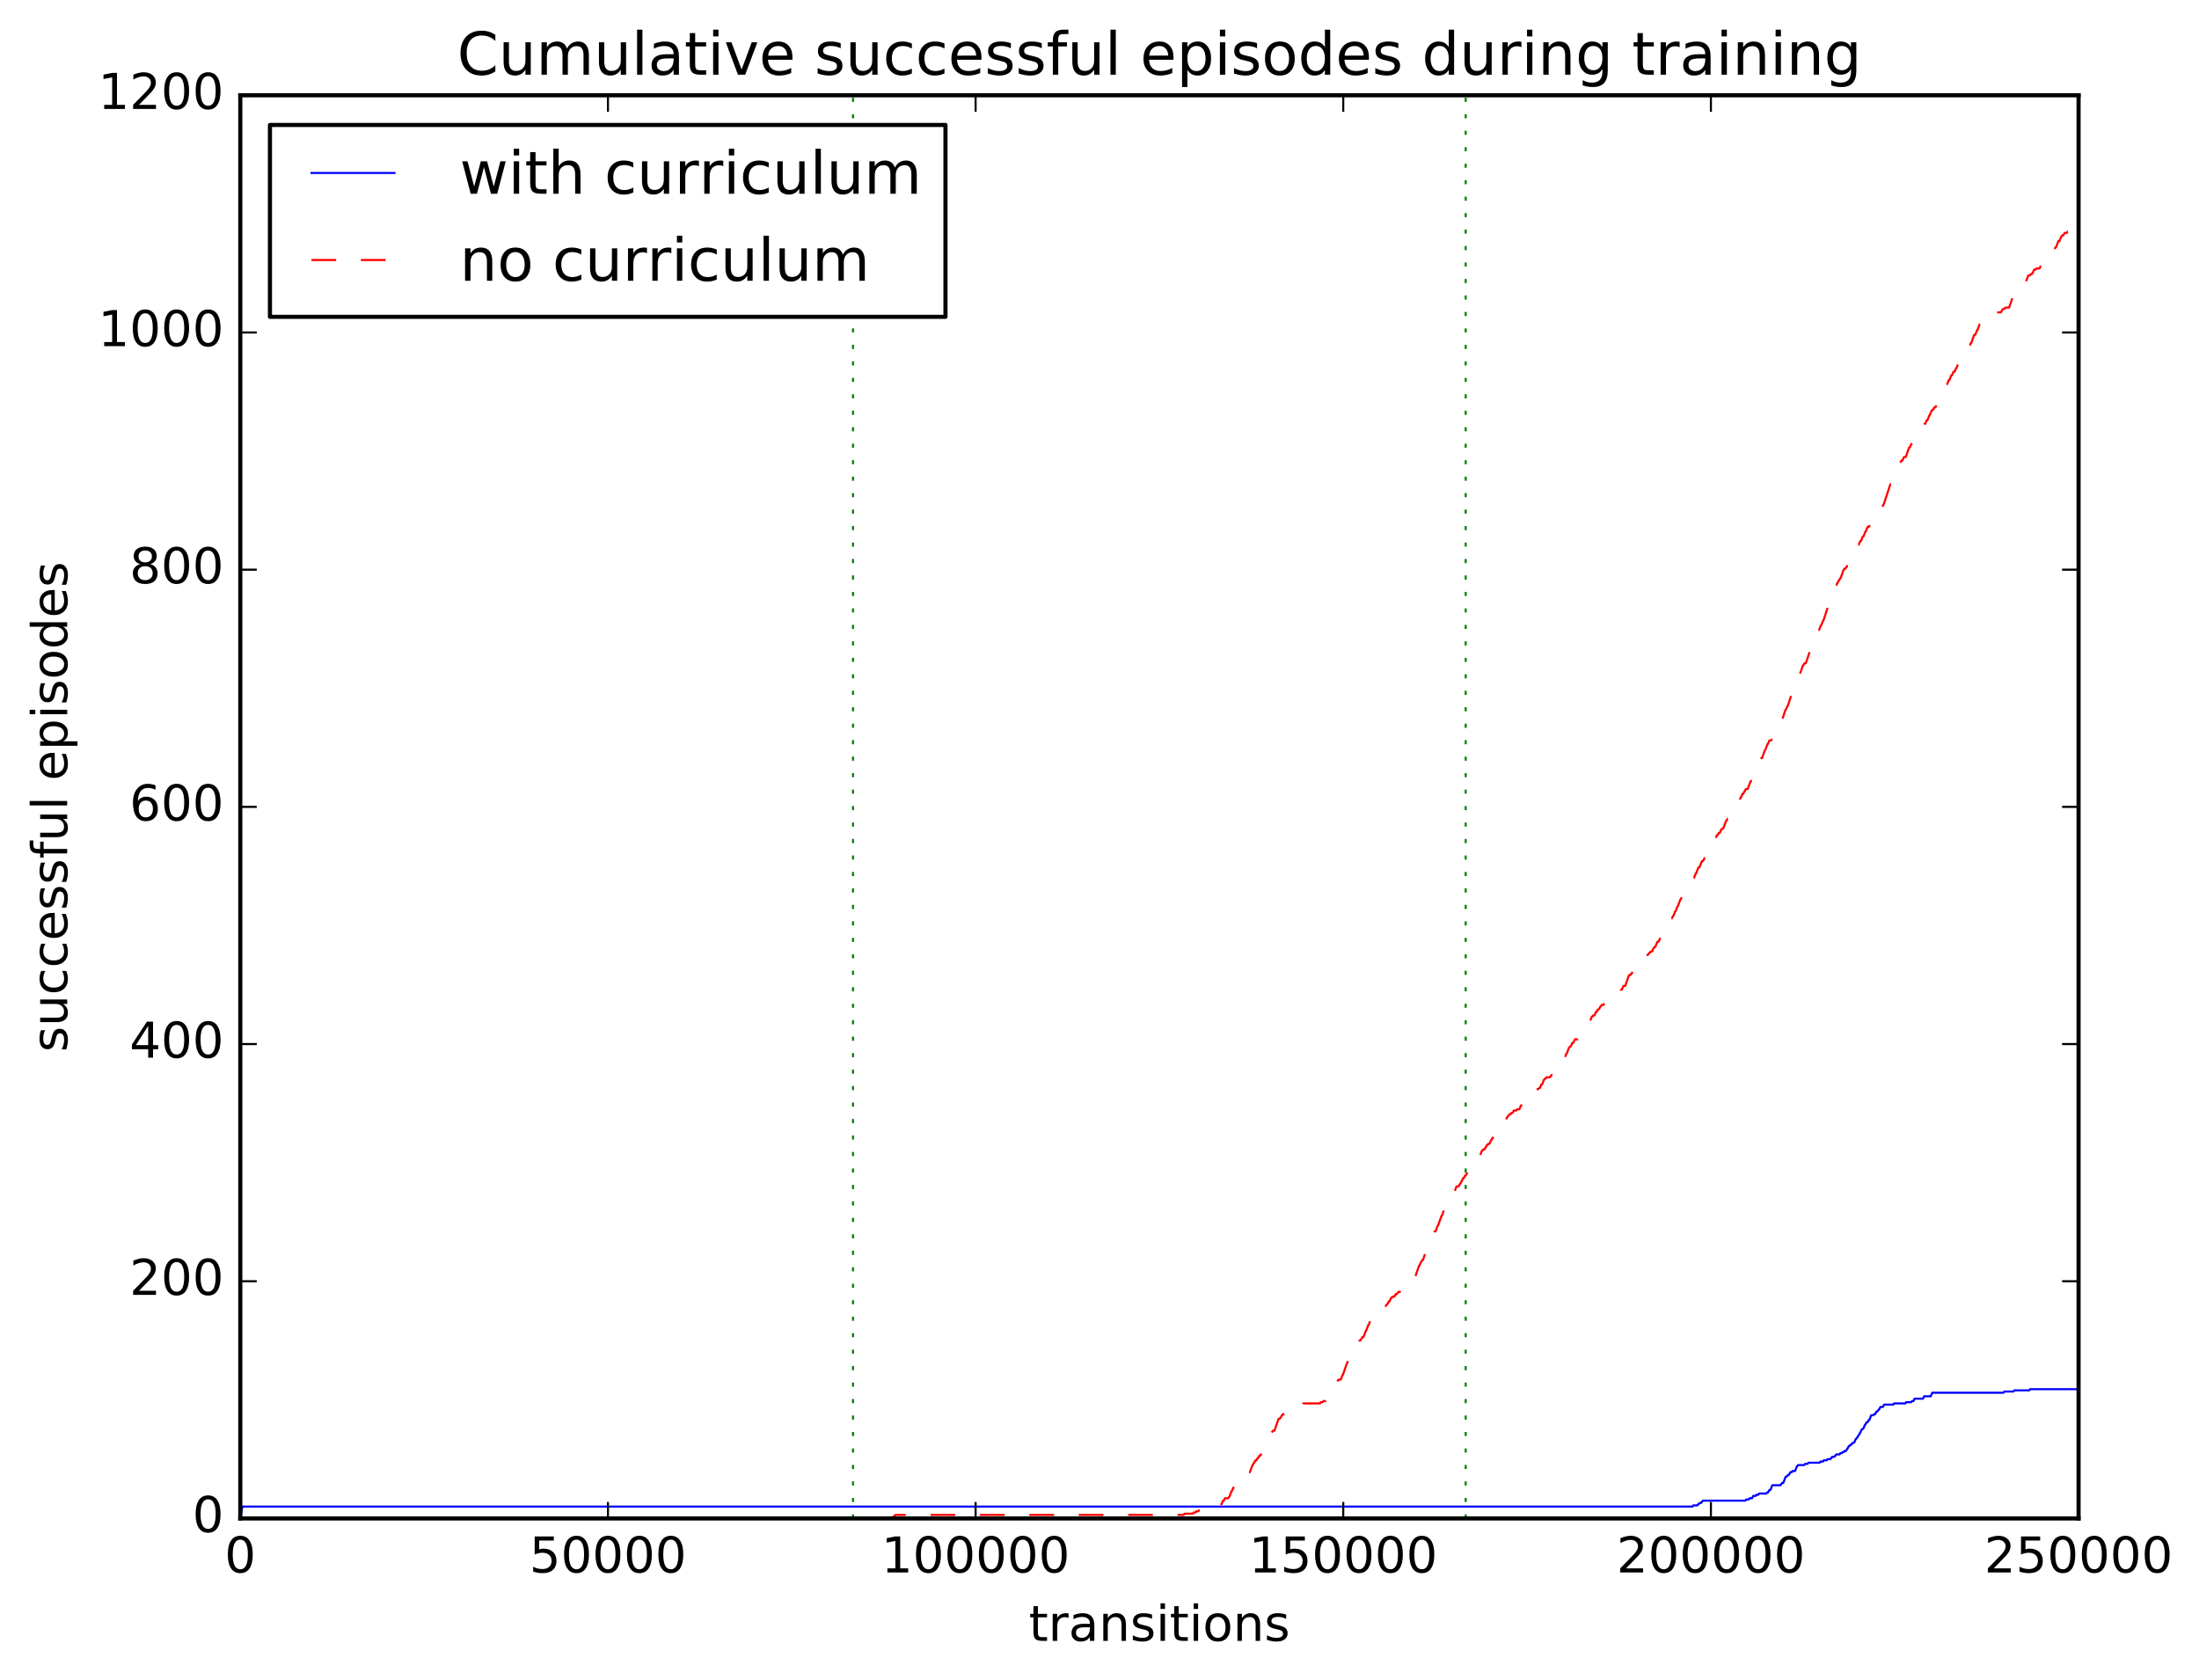 <?xml version="1.0" encoding="utf-8" standalone="no"?>
<!DOCTYPE svg PUBLIC "-//W3C//DTD SVG 1.1//EN"
  "http://www.w3.org/Graphics/SVG/1.1/DTD/svg11.dtd">
<!-- Created with matplotlib (http://matplotlib.org/) -->
<svg height="408pt" version="1.1" viewBox="0 0 534 408" width="534pt" xmlns="http://www.w3.org/2000/svg" xmlns:xlink="http://www.w3.org/1999/xlink">
 <defs>
  <style type="text/css">
*{stroke-linecap:butt;stroke-linejoin:round;stroke-miterlimit:100000;}
  </style>
 </defs>
 <g id="figure_1">
  <g id="patch_1">
   <path d="M 0 408.169 
L 534.859 408.169 
L 534.859 0 
L 0 0 
z
" style="fill:#ffffff;"/>
  </g>
  <g id="axes_1">
   <g id="patch_2">
    <path d="M 58.354 368.742 
L 504.754 368.742 
L 504.754 23.142 
L 58.354 23.142 
z
" style="fill:#ffffff;"/>
   </g>
   <g id="line2d_1">
    <path clip-path="url(#p906ffb1029)" d="M 58.363 368.742 
L 58.398 368.742 
L 58.541 367.59 
L 58.577 367.59 
L 58.72 366.438 
L 58.756 366.438 
L 58.881 365.862 
L 411.01 365.862 
L 411.188 365.574 
L 412.17 365.574 
L 412.349 365.286 
L 412.528 365.286 
L 412.706 364.998 
L 413.063 364.998 
L 413.242 364.71 
L 413.331 364.71 
L 413.51 364.422 
L 423.866 364.422 
L 424.045 364.134 
L 424.67 364.134 
L 424.848 363.846 
L 425.473 363.846 
L 425.741 363.27 
L 426.366 363.27 
L 426.544 362.982 
L 426.991 362.982 
L 427.169 362.694 
L 428.955 362.694 
L 429.134 362.406 
L 429.401 362.406 
L 429.669 361.83 
L 429.937 361.83 
L 430.384 360.678 
L 432.348 360.678 
L 432.526 360.39 
L 432.616 360.39 
L 432.794 360.102 
L 433.062 360.102 
L 433.598 358.662 
L 433.776 358.662 
L 433.955 358.374 
L 434.133 358.374 
L 434.312 358.086 
L 434.49 358.086 
L 434.758 357.51 
L 435.115 357.51 
L 435.294 357.222 
L 435.919 357.222 
L 436.365 356.07 
L 436.455 356.07 
L 436.633 355.782 
L 438.151 355.782 
L 438.329 355.494 
L 438.954 355.494 
L 439.133 355.206 
L 441.901 355.206 
L 442.079 354.918 
L 442.704 354.918 
L 442.883 354.63 
L 443.597 354.63 
L 443.776 354.342 
L 444.49 354.342 
L 444.668 354.054 
L 444.758 354.054 
L 444.936 353.766 
L 445.472 353.766 
L 445.65 353.478 
L 445.74 353.478 
L 445.918 353.19 
L 446.722 353.19 
L 446.9 352.902 
L 447.257 352.902 
L 447.436 352.614 
L 447.793 352.614 
L 447.972 352.326 
L 448.329 352.326 
L 448.597 351.75 
L 448.686 351.75 
L 448.954 351.174 
L 449.132 351.174 
L 449.311 350.886 
L 449.489 350.886 
L 449.668 350.598 
L 449.847 350.598 
L 450.025 350.31 
L 450.293 350.31 
L 450.65 349.446 
L 450.739 349.446 
L 450.918 349.158 
L 451.007 349.158 
L 451.275 348.582 
L 451.364 348.582 
L 451.632 348.006 
L 451.721 348.006 
L 452.079 347.142 
L 452.257 347.142 
L 452.436 346.854 
L 452.525 346.854 
L 452.882 345.99 
L 452.971 345.99 
L 453.239 345.414 
L 453.507 345.414 
L 453.775 344.838 
L 453.953 344.838 
L 454.4 343.686 
L 454.936 343.686 
L 455.114 343.398 
L 455.382 343.398 
L 455.65 342.822 
L 455.828 342.822 
L 456.007 342.534 
L 456.096 342.534 
L 456.275 342.246 
L 456.364 342.246 
L 456.632 341.67 
L 457.257 341.67 
L 457.525 341.094 
L 459.757 341.094 
L 459.935 340.806 
L 462.703 340.806 
L 462.881 340.518 
L 464.131 340.518 
L 464.31 340.23 
L 464.667 340.23 
L 464.935 339.654 
L 466.988 339.654 
L 467.256 339.078 
L 468.863 339.078 
L 469.22 338.214 
L 486.541 338.214 
L 486.719 337.926 
L 488.951 337.926 
L 489.13 337.638 
L 492.79 337.638 
L 492.969 337.35 
L 504.664 337.35 
L 504.664 337.35 
" style="fill:none;stroke:#0000ff;stroke-linecap:square;stroke-width:0.5;"/>
   </g>
   <g id="line2d_2">
    <path clip-path="url(#p906ffb1029)" d="M 58.443 368.742 
L 216.201 368.742 
L 216.379 368.454 
L 216.915 368.454 
L 217.094 368.166 
L 217.272 368.166 
L 217.451 367.878 
L 287.446 367.878 
L 287.625 367.59 
L 289.678 367.59 
L 289.857 367.302 
L 290.303 367.302 
L 290.482 367.014 
L 291.017 367.014 
L 291.196 366.726 
L 294.41 366.726 
L 294.589 366.438 
L 295.124 366.438 
L 295.571 365.286 
L 296.642 365.286 
L 296.999 364.422 
L 297.178 364.422 
L 297.446 363.846 
L 298.249 363.846 
L 298.428 363.558 
L 298.517 363.558 
L 299.053 362.118 
L 299.142 362.118 
L 299.499 361.254 
L 299.678 361.254 
L 300.035 360.39 
L 300.749 360.39 
L 301.106 359.526 
L 301.374 359.526 
L 301.642 358.95 
L 301.731 358.95 
L 301.91 358.662 
L 302.445 358.662 
L 302.624 358.374 
L 302.713 358.374 
L 302.892 358.086 
L 302.981 358.086 
L 303.249 357.51 
L 303.517 357.51 
L 304.142 355.782 
L 304.231 355.782 
L 304.499 355.206 
L 304.588 355.206 
L 304.856 354.63 
L 305.124 354.63 
L 305.392 354.054 
L 305.57 354.054 
L 305.838 353.478 
L 306.106 353.478 
L 306.552 352.326 
L 306.641 352.326 
L 307.088 351.174 
L 307.177 351.174 
L 307.624 350.022 
L 307.713 350.022 
L 307.891 349.734 
L 307.981 349.734 
L 308.338 348.87 
L 308.427 348.87 
L 308.873 347.718 
L 308.963 347.718 
L 309.141 347.43 
L 309.498 347.43 
L 310.48 344.55 
L 310.748 344.55 
L 310.927 344.262 
L 311.016 344.262 
L 311.284 343.686 
L 311.373 343.686 
L 311.552 343.398 
L 311.82 343.398 
L 312.088 342.822 
L 312.355 342.822 
L 312.534 342.534 
L 313.516 342.534 
L 313.695 342.246 
L 314.587 342.246 
L 314.766 341.958 
L 315.212 341.958 
L 315.391 341.67 
L 315.659 341.67 
L 315.837 341.382 
L 316.194 341.382 
L 316.462 340.806 
L 320.569 340.806 
L 320.748 340.518 
L 321.194 340.518 
L 321.373 340.23 
L 321.908 340.23 
L 322.444 338.79 
L 322.623 338.79 
L 322.801 338.502 
L 322.89 338.502 
L 323.426 337.062 
L 323.694 337.062 
L 323.872 336.774 
L 324.051 336.774 
L 324.497 335.622 
L 324.587 335.622 
L 324.765 335.334 
L 324.855 335.334 
L 325.033 335.046 
L 325.569 335.046 
L 326.015 333.894 
L 326.104 333.894 
L 327.087 331.014 
L 327.176 331.014 
L 328.247 327.846 
L 328.515 327.846 
L 328.783 327.27 
L 328.961 327.27 
L 329.497 325.83 
L 329.586 325.83 
L 329.765 325.542 
L 330.301 325.542 
L 330.479 325.254 
L 330.568 325.254 
L 330.836 324.678 
L 331.104 324.678 
L 331.64 323.238 
L 331.729 323.238 
L 332.265 321.798 
L 332.354 321.798 
L 332.89 320.358 
L 332.979 320.358 
L 333.336 319.494 
L 333.425 319.494 
L 333.604 319.206 
L 333.693 319.206 
L 334.05 318.342 
L 334.586 318.342 
L 334.943 317.478 
L 335.836 317.478 
L 336.015 317.19 
L 336.461 317.19 
L 336.64 316.902 
L 336.729 316.902 
L 336.907 316.614 
L 336.997 316.614 
L 337.264 316.038 
L 337.443 316.038 
L 337.8 315.174 
L 337.979 315.174 
L 338.157 314.886 
L 338.604 314.886 
L 338.872 314.31 
L 339.139 314.31 
L 339.318 314.022 
L 339.407 314.022 
L 339.586 313.734 
L 339.943 313.734 
L 340.121 313.446 
L 340.211 313.446 
L 340.568 312.582 
L 340.746 312.582 
L 340.925 312.294 
L 341.193 312.294 
L 341.371 312.006 
L 342.086 312.006 
L 342.443 311.142 
L 342.532 311.142 
L 342.8 310.566 
L 342.889 310.566 
L 343.157 309.99 
L 343.693 309.99 
L 344.585 307.398 
L 344.675 307.398 
L 345.032 306.534 
L 345.121 306.534 
L 345.389 305.958 
L 345.568 305.958 
L 346.907 301.926 
L 346.996 301.926 
L 347.442 300.774 
L 347.532 300.774 
L 347.8 300.198 
L 347.889 300.198 
L 348.335 299.046 
L 348.603 299.046 
L 349.139 297.606 
L 349.228 297.606 
L 350.032 295.302 
L 350.121 295.302 
L 350.656 293.862 
L 350.835 293.862 
L 351.728 291.27 
L 351.817 291.27 
L 352.085 290.694 
L 352.264 290.694 
L 352.71 289.542 
L 353.156 289.542 
L 353.692 288.102 
L 354.228 288.102 
L 354.496 287.526 
L 354.585 287.526 
L 354.853 286.95 
L 354.942 286.95 
L 355.299 286.086 
L 355.478 286.086 
L 355.745 285.51 
L 355.924 285.51 
L 356.192 284.934 
L 356.281 284.934 
L 356.728 283.782 
L 357.174 283.782 
L 357.352 283.494 
L 357.531 283.494 
L 357.888 282.63 
L 358.156 282.63 
L 358.781 280.902 
L 359.138 280.902 
L 359.317 280.614 
L 359.406 280.614 
L 359.852 279.462 
L 359.942 279.462 
L 360.12 279.174 
L 360.477 279.174 
L 360.745 278.598 
L 360.834 278.598 
L 361.102 278.022 
L 361.281 278.022 
L 361.459 277.734 
L 361.727 277.734 
L 362.084 276.87 
L 362.174 276.87 
L 362.441 276.294 
L 362.799 276.294 
L 362.977 276.006 
L 363.156 276.006 
L 363.513 275.142 
L 363.781 275.142 
L 364.048 274.566 
L 364.584 274.566 
L 365.031 273.414 
L 365.12 273.414 
L 365.745 271.686 
L 365.834 271.686 
L 366.102 271.11 
L 366.191 271.11 
L 366.37 270.822 
L 366.459 270.822 
L 366.638 270.534 
L 366.905 270.534 
L 367.084 270.246 
L 367.352 270.246 
L 367.62 269.67 
L 368.245 269.67 
L 368.423 269.382 
L 368.959 269.382 
L 369.316 268.518 
L 369.405 268.518 
L 369.762 267.654 
L 369.852 267.654 
L 370.03 267.366 
L 370.387 267.366 
L 370.566 267.078 
L 370.744 267.078 
L 370.923 266.79 
L 371.548 266.79 
L 371.994 265.638 
L 372.173 265.638 
L 372.441 265.062 
L 372.798 265.062 
L 373.066 264.486 
L 373.601 264.486 
L 373.78 264.198 
L 373.959 264.198 
L 374.316 263.334 
L 374.494 263.334 
L 374.941 262.182 
L 375.03 262.182 
L 375.208 261.894 
L 375.387 261.894 
L 375.566 261.606 
L 376.369 261.606 
L 376.548 261.318 
L 376.637 261.318 
L 376.816 261.03 
L 377.083 261.03 
L 377.351 260.454 
L 377.53 260.454 
L 377.708 260.166 
L 378.333 260.166 
L 378.601 259.59 
L 378.69 259.59 
L 378.869 259.302 
L 378.958 259.302 
L 379.762 256.998 
L 379.94 256.998 
L 380.387 255.846 
L 380.476 255.846 
L 381.012 254.406 
L 381.101 254.406 
L 381.28 254.118 
L 381.458 254.118 
L 381.815 253.254 
L 382.083 253.254 
L 382.44 252.39 
L 383.154 252.39 
L 383.333 252.102 
L 383.422 252.102 
L 383.869 250.95 
L 384.047 250.95 
L 384.315 250.374 
L 384.761 250.374 
L 385.029 249.798 
L 385.208 249.798 
L 385.744 248.358 
L 385.833 248.358 
L 386.011 248.07 
L 386.101 248.07 
L 386.547 246.918 
L 386.636 246.918 
L 386.815 246.63 
L 387.172 246.63 
L 387.529 245.766 
L 387.708 245.766 
L 387.976 245.19 
L 388.154 245.19 
L 388.333 244.902 
L 388.422 244.902 
L 388.69 244.326 
L 388.779 244.326 
L 388.958 244.038 
L 389.404 244.038 
L 389.583 243.75 
L 389.94 243.75 
L 390.208 243.174 
L 390.654 243.174 
L 390.832 242.886 
L 391.904 242.886 
L 392.082 242.598 
L 392.172 242.598 
L 392.618 241.446 
L 393.064 241.446 
L 393.422 240.582 
L 393.511 240.582 
L 393.689 240.294 
L 393.868 240.294 
L 394.225 239.43 
L 394.672 239.43 
L 395.564 236.838 
L 395.832 236.838 
L 396.011 236.55 
L 396.189 236.55 
L 396.546 235.686 
L 396.636 235.686 
L 396.904 235.11 
L 397.439 235.11 
L 397.618 234.822 
L 397.707 234.822 
L 398.243 233.382 
L 398.421 233.382 
L 398.6 233.094 
L 398.868 233.094 
L 399.046 232.806 
L 399.493 232.806 
L 399.76 232.23 
L 399.85 232.23 
L 400.028 231.942 
L 400.118 231.942 
L 400.296 231.654 
L 400.385 231.654 
L 400.564 231.366 
L 400.653 231.366 
L 400.832 231.078 
L 401.189 231.078 
L 401.546 230.214 
L 401.635 230.214 
L 401.814 229.926 
L 401.992 229.926 
L 402.439 228.774 
L 402.617 228.774 
L 402.796 228.486 
L 402.885 228.486 
L 403.332 227.334 
L 403.6 227.334 
L 403.867 226.758 
L 403.957 226.758 
L 404.224 226.182 
L 404.314 226.182 
L 405.385 223.014 
L 406.01 223.014 
L 406.278 222.438 
L 406.367 222.438 
L 406.814 221.286 
L 406.903 221.286 
L 407.349 220.134 
L 407.439 220.134 
L 408.064 218.406 
L 408.153 218.406 
L 408.421 217.83 
L 408.51 217.83 
L 408.688 217.542 
L 408.778 217.542 
L 409.224 216.39 
L 409.313 216.39 
L 409.76 215.238 
L 409.938 215.238 
L 410.117 214.95 
L 410.385 214.95 
L 410.653 214.374 
L 410.742 214.374 
L 411.188 213.222 
L 411.367 213.222 
L 411.813 212.07 
L 411.903 212.07 
L 412.438 210.63 
L 412.706 210.63 
L 413.242 209.19 
L 413.42 209.19 
L 413.599 208.902 
L 413.688 208.902 
L 413.956 208.326 
L 414.135 208.326 
L 414.313 208.038 
L 414.402 208.038 
L 414.849 206.886 
L 415.027 206.886 
L 415.384 206.022 
L 415.474 206.022 
L 416.188 204.006 
L 416.456 204.006 
L 416.902 202.854 
L 417.081 202.854 
L 417.349 202.278 
L 417.616 202.278 
L 417.974 201.414 
L 418.152 201.414 
L 418.331 201.126 
L 418.509 201.126 
L 419.134 199.398 
L 419.224 199.398 
L 419.491 198.822 
L 419.67 198.822 
L 419.938 198.246 
L 420.206 198.246 
L 420.652 197.094 
L 420.741 197.094 
L 421.188 195.942 
L 421.277 195.942 
L 421.456 195.654 
L 421.545 195.654 
L 421.723 195.366 
L 421.813 195.366 
L 422.08 194.79 
L 422.259 194.79 
L 422.705 193.638 
L 422.795 193.638 
L 423.152 192.774 
L 423.33 192.774 
L 423.598 192.198 
L 423.688 192.198 
L 423.955 191.622 
L 424.402 191.622 
L 425.027 189.894 
L 425.116 189.894 
L 425.741 188.166 
L 425.92 188.166 
L 426.634 186.15 
L 426.902 186.15 
L 427.616 184.134 
L 427.884 184.134 
L 428.598 182.118 
L 428.687 182.118 
L 429.223 180.678 
L 429.312 180.678 
L 429.669 179.814 
L 430.116 179.814 
L 430.384 179.238 
L 430.473 179.238 
L 431.366 176.646 
L 431.544 176.646 
L 431.723 176.358 
L 432.08 176.358 
L 432.258 176.07 
L 432.348 176.07 
L 433.598 172.326 
L 433.687 172.326 
L 434.044 171.462 
L 434.133 171.462 
L 436.008 165.702 
L 436.097 165.702 
L 436.544 164.55 
L 436.633 164.55 
L 436.99 163.686 
L 437.08 163.686 
L 437.794 161.67 
L 437.883 161.67 
L 438.151 161.094 
L 438.508 161.094 
L 439.49 158.214 
L 439.669 158.214 
L 440.829 154.758 
L 441.008 154.758 
L 441.633 153.03 
L 441.722 153.03 
L 442.168 151.878 
L 442.258 151.878 
L 442.704 150.726 
L 442.793 150.726 
L 444.579 145.254 
L 444.758 145.254 
L 445.293 143.814 
L 445.383 143.814 
L 446.186 141.51 
L 446.275 141.51 
L 446.543 140.934 
L 446.632 140.934 
L 446.9 140.358 
L 446.99 140.358 
L 447.704 138.342 
L 447.793 138.342 
L 447.972 138.054 
L 448.15 138.054 
L 448.329 137.766 
L 448.418 137.766 
L 448.954 136.326 
L 449.043 136.326 
L 449.4 135.462 
L 449.579 135.462 
L 449.757 135.174 
L 449.847 135.174 
L 450.204 134.31 
L 450.382 134.31 
L 450.65 133.734 
L 450.739 133.734 
L 451.275 132.294 
L 451.364 132.294 
L 451.721 131.43 
L 451.9 131.43 
L 452.346 130.278 
L 452.525 130.278 
L 452.971 129.126 
L 453.061 129.126 
L 453.507 127.974 
L 453.775 127.974 
L 453.953 127.686 
L 454.043 127.686 
L 454.221 127.398 
L 454.4 127.398 
L 454.578 127.11 
L 454.846 127.11 
L 455.025 126.822 
L 455.114 126.822 
L 455.382 126.246 
L 455.739 126.246 
L 456.007 125.67 
L 456.096 125.67 
L 456.453 124.806 
L 456.543 124.806 
L 457.346 122.502 
L 457.435 122.502 
L 459.042 117.606 
L 459.31 117.606 
L 459.578 117.03 
L 459.667 117.03 
L 461.185 112.422 
L 461.453 112.422 
L 461.721 111.846 
L 461.989 111.846 
L 462.346 110.982 
L 462.792 110.982 
L 463.596 108.678 
L 463.774 108.678 
L 464.131 107.814 
L 464.31 107.814 
L 464.578 107.238 
L 464.667 107.238 
L 464.935 106.662 
L 465.024 106.662 
L 465.292 106.086 
L 465.381 106.086 
L 465.828 104.934 
L 466.096 104.934 
L 466.274 104.646 
L 466.363 104.646 
L 466.542 104.358 
L 466.631 104.358 
L 466.988 103.494 
L 467.078 103.494 
L 467.345 102.918 
L 467.524 102.918 
L 467.881 102.054 
L 468.06 102.054 
L 468.506 100.902 
L 468.595 100.902 
L 469.042 99.75 
L 469.131 99.75 
L 469.31 99.462 
L 469.488 99.462 
L 469.756 98.886 
L 470.024 98.886 
L 470.292 98.31 
L 470.56 98.31 
L 470.827 97.734 
L 470.917 97.734 
L 471.542 96.006 
L 471.631 96.006 
L 471.899 95.43 
L 471.988 95.43 
L 472.613 93.702 
L 472.702 93.702 
L 473.238 92.262 
L 473.416 92.262 
L 473.863 91.11 
L 474.041 91.11 
L 474.399 90.246 
L 474.666 90.246 
L 475.024 89.382 
L 475.113 89.382 
L 475.559 88.23 
L 475.648 88.23 
L 475.827 87.942 
L 475.916 87.942 
L 476.273 87.078 
L 476.631 87.078 
L 476.898 86.502 
L 477.166 86.502 
L 477.434 85.926 
L 477.523 85.926 
L 477.97 84.774 
L 478.059 84.774 
L 478.595 83.334 
L 478.684 83.334 
L 479.398 81.318 
L 479.666 81.318 
L 480.112 80.166 
L 480.202 80.166 
L 480.737 78.726 
L 481.63 78.726 
L 481.809 78.438 
L 481.987 78.438 
L 482.166 78.15 
L 482.255 78.15 
L 482.434 77.862 
L 482.523 77.862 
L 482.88 76.998 
L 483.594 76.998 
L 483.773 76.71 
L 484.398 76.71 
L 484.755 75.846 
L 485.916 75.846 
L 486.184 75.27 
L 486.273 75.27 
L 486.451 74.982 
L 486.808 74.982 
L 486.987 74.694 
L 487.88 74.694 
L 488.683 72.39 
L 488.773 72.39 
L 489.13 71.526 
L 489.398 71.526 
L 489.576 71.238 
L 489.755 71.238 
L 489.933 70.95 
L 490.023 70.95 
L 490.38 70.086 
L 490.915 70.086 
L 491.183 69.51 
L 491.272 69.51 
L 491.451 69.222 
L 491.54 69.222 
L 491.808 68.646 
L 491.897 68.646 
L 492.522 66.918 
L 492.88 66.918 
L 493.058 66.63 
L 493.326 66.63 
L 493.504 66.342 
L 493.594 66.342 
L 493.951 65.478 
L 494.308 65.478 
L 494.487 65.19 
L 495.29 65.19 
L 495.647 64.326 
L 495.915 64.326 
L 496.272 63.462 
L 496.54 63.462 
L 496.719 63.174 
L 496.986 63.174 
L 497.433 62.022 
L 497.522 62.022 
L 497.701 61.734 
L 497.79 61.734 
L 498.058 61.158 
L 498.236 61.158 
L 498.593 60.294 
L 499.04 60.294 
L 499.218 60.006 
L 499.308 60.006 
L 499.843 58.566 
L 500.111 58.566 
L 500.558 57.414 
L 500.647 57.414 
L 500.825 57.126 
L 501.093 57.126 
L 501.361 56.55 
L 501.897 56.55 
L 502.075 56.262 
L 502.165 56.262 
L 502.343 55.974 
L 502.432 55.974 
L 502.611 55.686 
L 502.879 55.686 
L 503.057 55.398 
L 503.236 55.398 
L 503.593 54.534 
L 504.754 54.534 
L 504.754 54.534 
" style="fill:none;stroke:#ff0000;stroke-dasharray:6,6;stroke-dashoffset:0.0;stroke-width:0.5;"/>
   </g>
   <g id="line2d_3">
    <path clip-path="url(#p906ffb1029)" d="M 207.148 368.742 
L 207.148 23.142 
" style="fill:none;stroke:#008000;stroke-dasharray:1,3;stroke-dashoffset:0.0;stroke-width:0.5;"/>
   </g>
   <g id="line2d_4">
    <path clip-path="url(#p906ffb1029)" d="M 355.924 368.742 
L 355.924 23.142 
" style="fill:none;stroke:#008000;stroke-dasharray:1,3;stroke-dashoffset:0.0;stroke-width:0.5;"/>
   </g>
   <g id="line2d_5">
    <path clip-path="url(#p906ffb1029)" d="M 504.664 368.742 
L 504.664 23.142 
" style="fill:none;stroke:#008000;stroke-dasharray:1,3;stroke-dashoffset:0.0;stroke-width:0.5;"/>
   </g>
   <g id="patch_3">
    <path d="M 58.354 368.742 
L 58.354 23.142 
" style="fill:none;stroke:#000000;stroke-linecap:square;stroke-linejoin:miter;"/>
   </g>
   <g id="patch_4">
    <path d="M 504.754 368.742 
L 504.754 23.142 
" style="fill:none;stroke:#000000;stroke-linecap:square;stroke-linejoin:miter;"/>
   </g>
   <g id="patch_5">
    <path d="M 58.354 368.742 
L 504.754 368.742 
" style="fill:none;stroke:#000000;stroke-linecap:square;stroke-linejoin:miter;"/>
   </g>
   <g id="patch_6">
    <path d="M 58.354 23.142 
L 504.754 23.142 
" style="fill:none;stroke:#000000;stroke-linecap:square;stroke-linejoin:miter;"/>
   </g>
   <g id="matplotlib.axis_1">
    <g id="xtick_1">
     <g id="line2d_6">
      <defs>
       <path d="M 0 0 
L 0 -4 
" id="mc168699d52" style="stroke:#000000;stroke-width:0.5;"/>
      </defs>
      <g>
       <use style="stroke:#000000;stroke-width:0.5;" x="58.354" xlink:href="#mc168699d52" y="368.742"/>
      </g>
     </g>
     <g id="line2d_7">
      <defs>
       <path d="M 0 0 
L 0 4 
" id="mdafe9ddbe8" style="stroke:#000000;stroke-width:0.5;"/>
      </defs>
      <g>
       <use style="stroke:#000000;stroke-width:0.5;" x="58.354" xlink:href="#mdafe9ddbe8" y="23.142"/>
      </g>
     </g>
     <g id="text_1">
      <!-- 0 -->
      <defs>
       <path d="M 31.781 66.406 
Q 24.172 66.406 20.328 58.906 
Q 16.5 51.422 16.5 36.375 
Q 16.5 21.391 20.328 13.891 
Q 24.172 6.391 31.781 6.391 
Q 39.453 6.391 43.281 13.891 
Q 47.125 21.391 47.125 36.375 
Q 47.125 51.422 43.281 58.906 
Q 39.453 66.406 31.781 66.406 
M 31.781 74.219 
Q 44.047 74.219 50.516 64.516 
Q 56.984 54.828 56.984 36.375 
Q 56.984 17.969 50.516 8.266 
Q 44.047 -1.422 31.781 -1.422 
Q 19.531 -1.422 13.062 8.266 
Q 6.594 17.969 6.594 36.375 
Q 6.594 54.828 13.062 64.516 
Q 19.531 74.219 31.781 74.219 
" id="BitstreamVeraSans-Roman-30"/>
      </defs>
      <g transform="translate(54.536 381.86)scale(0.12 -0.12)">
       <use xlink:href="#BitstreamVeraSans-Roman-30"/>
      </g>
     </g>
    </g>
    <g id="xtick_2">
     <g id="line2d_8">
      <g>
       <use style="stroke:#000000;stroke-width:0.5;" x="147.634" xlink:href="#mc168699d52" y="368.742"/>
      </g>
     </g>
     <g id="line2d_9">
      <g>
       <use style="stroke:#000000;stroke-width:0.5;" x="147.634" xlink:href="#mdafe9ddbe8" y="23.142"/>
      </g>
     </g>
     <g id="text_2">
      <!-- 50000 -->
      <defs>
       <path d="M 10.797 72.906 
L 49.516 72.906 
L 49.516 64.594 
L 19.828 64.594 
L 19.828 46.734 
Q 21.969 47.469 24.109 47.828 
Q 26.266 48.188 28.422 48.188 
Q 40.625 48.188 47.75 41.5 
Q 54.891 34.812 54.891 23.391 
Q 54.891 11.625 47.562 5.094 
Q 40.234 -1.422 26.906 -1.422 
Q 22.312 -1.422 17.547 -0.641 
Q 12.797 0.141 7.719 1.703 
L 7.719 11.625 
Q 12.109 9.234 16.797 8.062 
Q 21.484 6.891 26.703 6.891 
Q 35.156 6.891 40.078 11.328 
Q 45.016 15.766 45.016 23.391 
Q 45.016 31 40.078 35.438 
Q 35.156 39.891 26.703 39.891 
Q 22.75 39.891 18.812 39.016 
Q 14.891 38.141 10.797 36.281 
z
" id="BitstreamVeraSans-Roman-35"/>
      </defs>
      <g transform="translate(128.546 381.86)scale(0.12 -0.12)">
       <use xlink:href="#BitstreamVeraSans-Roman-35"/>
       <use x="63.623" xlink:href="#BitstreamVeraSans-Roman-30"/>
       <use x="127.246" xlink:href="#BitstreamVeraSans-Roman-30"/>
       <use x="190.869" xlink:href="#BitstreamVeraSans-Roman-30"/>
       <use x="254.492" xlink:href="#BitstreamVeraSans-Roman-30"/>
      </g>
     </g>
    </g>
    <g id="xtick_3">
     <g id="line2d_10">
      <g>
       <use style="stroke:#000000;stroke-width:0.5;" x="236.914" xlink:href="#mc168699d52" y="368.742"/>
      </g>
     </g>
     <g id="line2d_11">
      <g>
       <use style="stroke:#000000;stroke-width:0.5;" x="236.914" xlink:href="#mdafe9ddbe8" y="23.142"/>
      </g>
     </g>
     <g id="text_3">
      <!-- 100000 -->
      <defs>
       <path d="M 12.406 8.297 
L 28.516 8.297 
L 28.516 63.922 
L 10.984 60.406 
L 10.984 69.391 
L 28.422 72.906 
L 38.281 72.906 
L 38.281 8.297 
L 54.391 8.297 
L 54.391 0 
L 12.406 0 
z
" id="BitstreamVeraSans-Roman-31"/>
      </defs>
      <g transform="translate(214.009 381.86)scale(0.12 -0.12)">
       <use xlink:href="#BitstreamVeraSans-Roman-31"/>
       <use x="63.623" xlink:href="#BitstreamVeraSans-Roman-30"/>
       <use x="127.246" xlink:href="#BitstreamVeraSans-Roman-30"/>
       <use x="190.869" xlink:href="#BitstreamVeraSans-Roman-30"/>
       <use x="254.492" xlink:href="#BitstreamVeraSans-Roman-30"/>
       <use x="318.115" xlink:href="#BitstreamVeraSans-Roman-30"/>
      </g>
     </g>
    </g>
    <g id="xtick_4">
     <g id="line2d_12">
      <g>
       <use style="stroke:#000000;stroke-width:0.5;" x="326.194" xlink:href="#mc168699d52" y="368.742"/>
      </g>
     </g>
     <g id="line2d_13">
      <g>
       <use style="stroke:#000000;stroke-width:0.5;" x="326.194" xlink:href="#mdafe9ddbe8" y="23.142"/>
      </g>
     </g>
     <g id="text_4">
      <!-- 150000 -->
      <g transform="translate(303.289 381.86)scale(0.12 -0.12)">
       <use xlink:href="#BitstreamVeraSans-Roman-31"/>
       <use x="63.623" xlink:href="#BitstreamVeraSans-Roman-35"/>
       <use x="127.246" xlink:href="#BitstreamVeraSans-Roman-30"/>
       <use x="190.869" xlink:href="#BitstreamVeraSans-Roman-30"/>
       <use x="254.492" xlink:href="#BitstreamVeraSans-Roman-30"/>
       <use x="318.115" xlink:href="#BitstreamVeraSans-Roman-30"/>
      </g>
     </g>
    </g>
    <g id="xtick_5">
     <g id="line2d_14">
      <g>
       <use style="stroke:#000000;stroke-width:0.5;" x="415.474" xlink:href="#mc168699d52" y="368.742"/>
      </g>
     </g>
     <g id="line2d_15">
      <g>
       <use style="stroke:#000000;stroke-width:0.5;" x="415.474" xlink:href="#mdafe9ddbe8" y="23.142"/>
      </g>
     </g>
     <g id="text_5">
      <!-- 200000 -->
      <defs>
       <path d="M 19.188 8.297 
L 53.609 8.297 
L 53.609 0 
L 7.328 0 
L 7.328 8.297 
Q 12.938 14.109 22.625 23.891 
Q 32.328 33.688 34.812 36.531 
Q 39.547 41.844 41.422 45.531 
Q 43.312 49.219 43.312 52.781 
Q 43.312 58.594 39.234 62.25 
Q 35.156 65.922 28.609 65.922 
Q 23.969 65.922 18.812 64.312 
Q 13.672 62.703 7.812 59.422 
L 7.812 69.391 
Q 13.766 71.781 18.938 73 
Q 24.125 74.219 28.422 74.219 
Q 39.75 74.219 46.484 68.547 
Q 53.219 62.891 53.219 53.422 
Q 53.219 48.922 51.531 44.891 
Q 49.859 40.875 45.406 35.406 
Q 44.188 33.984 37.641 27.219 
Q 31.109 20.453 19.188 8.297 
" id="BitstreamVeraSans-Roman-32"/>
      </defs>
      <g transform="translate(392.569 381.86)scale(0.12 -0.12)">
       <use xlink:href="#BitstreamVeraSans-Roman-32"/>
       <use x="63.623" xlink:href="#BitstreamVeraSans-Roman-30"/>
       <use x="127.246" xlink:href="#BitstreamVeraSans-Roman-30"/>
       <use x="190.869" xlink:href="#BitstreamVeraSans-Roman-30"/>
       <use x="254.492" xlink:href="#BitstreamVeraSans-Roman-30"/>
       <use x="318.115" xlink:href="#BitstreamVeraSans-Roman-30"/>
      </g>
     </g>
    </g>
    <g id="xtick_6">
     <g id="line2d_16">
      <g>
       <use style="stroke:#000000;stroke-width:0.5;" x="504.754" xlink:href="#mc168699d52" y="368.742"/>
      </g>
     </g>
     <g id="line2d_17">
      <g>
       <use style="stroke:#000000;stroke-width:0.5;" x="504.754" xlink:href="#mdafe9ddbe8" y="23.142"/>
      </g>
     </g>
     <g id="text_6">
      <!-- 250000 -->
      <g transform="translate(481.849 381.86)scale(0.12 -0.12)">
       <use xlink:href="#BitstreamVeraSans-Roman-32"/>
       <use x="63.623" xlink:href="#BitstreamVeraSans-Roman-35"/>
       <use x="127.246" xlink:href="#BitstreamVeraSans-Roman-30"/>
       <use x="190.869" xlink:href="#BitstreamVeraSans-Roman-30"/>
       <use x="254.492" xlink:href="#BitstreamVeraSans-Roman-30"/>
       <use x="318.115" xlink:href="#BitstreamVeraSans-Roman-30"/>
      </g>
     </g>
    </g>
    <g id="text_7">
     <!-- transitions -->
     <defs>
      <path d="M 9.422 54.688 
L 18.406 54.688 
L 18.406 0 
L 9.422 0 
z
M 9.422 75.984 
L 18.406 75.984 
L 18.406 64.594 
L 9.422 64.594 
z
" id="BitstreamVeraSans-Roman-69"/>
      <path d="M 44.281 53.078 
L 44.281 44.578 
Q 40.484 46.531 36.375 47.5 
Q 32.281 48.484 27.875 48.484 
Q 21.188 48.484 17.844 46.438 
Q 14.5 44.391 14.5 40.281 
Q 14.5 37.156 16.891 35.375 
Q 19.281 33.594 26.516 31.984 
L 29.594 31.297 
Q 39.156 29.25 43.188 25.516 
Q 47.219 21.781 47.219 15.094 
Q 47.219 7.469 41.188 3.016 
Q 35.156 -1.422 24.609 -1.422 
Q 20.219 -1.422 15.453 -0.562 
Q 10.688 0.297 5.422 2 
L 5.422 11.281 
Q 10.406 8.688 15.234 7.391 
Q 20.062 6.109 24.812 6.109 
Q 31.156 6.109 34.562 8.281 
Q 37.984 10.453 37.984 14.406 
Q 37.984 18.062 35.516 20.016 
Q 33.062 21.969 24.703 23.781 
L 21.578 24.516 
Q 13.234 26.266 9.516 29.906 
Q 5.812 33.547 5.812 39.891 
Q 5.812 47.609 11.281 51.797 
Q 16.75 56 26.812 56 
Q 31.781 56 36.172 55.266 
Q 40.578 54.547 44.281 53.078 
" id="BitstreamVeraSans-Roman-73"/>
      <path d="M 30.609 48.391 
Q 23.391 48.391 19.188 42.75 
Q 14.984 37.109 14.984 27.297 
Q 14.984 17.484 19.156 11.844 
Q 23.344 6.203 30.609 6.203 
Q 37.797 6.203 41.984 11.859 
Q 46.188 17.531 46.188 27.297 
Q 46.188 37.016 41.984 42.703 
Q 37.797 48.391 30.609 48.391 
M 30.609 56 
Q 42.328 56 49.016 48.375 
Q 55.719 40.766 55.719 27.297 
Q 55.719 13.875 49.016 6.219 
Q 42.328 -1.422 30.609 -1.422 
Q 18.844 -1.422 12.172 6.219 
Q 5.516 13.875 5.516 27.297 
Q 5.516 40.766 12.172 48.375 
Q 18.844 56 30.609 56 
" id="BitstreamVeraSans-Roman-6f"/>
      <path d="M 41.109 46.297 
Q 39.594 47.172 37.812 47.578 
Q 36.031 48 33.891 48 
Q 26.266 48 22.188 43.047 
Q 18.109 38.094 18.109 28.812 
L 18.109 0 
L 9.078 0 
L 9.078 54.688 
L 18.109 54.688 
L 18.109 46.188 
Q 20.953 51.172 25.484 53.578 
Q 30.031 56 36.531 56 
Q 37.453 56 38.578 55.875 
Q 39.703 55.766 41.062 55.516 
z
" id="BitstreamVeraSans-Roman-72"/>
      <path d="M 34.281 27.484 
Q 23.391 27.484 19.188 25 
Q 14.984 22.516 14.984 16.5 
Q 14.984 11.719 18.141 8.906 
Q 21.297 6.109 26.703 6.109 
Q 34.188 6.109 38.703 11.406 
Q 43.219 16.703 43.219 25.484 
L 43.219 27.484 
z
M 52.203 31.203 
L 52.203 0 
L 43.219 0 
L 43.219 8.297 
Q 40.141 3.328 35.547 0.953 
Q 30.953 -1.422 24.312 -1.422 
Q 15.922 -1.422 10.953 3.297 
Q 6 8.016 6 15.922 
Q 6 25.141 12.172 29.828 
Q 18.359 34.516 30.609 34.516 
L 43.219 34.516 
L 43.219 35.406 
Q 43.219 41.609 39.141 45 
Q 35.062 48.391 27.688 48.391 
Q 23 48.391 18.547 47.266 
Q 14.109 46.141 10.016 43.891 
L 10.016 52.203 
Q 14.938 54.109 19.578 55.047 
Q 24.219 56 28.609 56 
Q 40.484 56 46.344 49.844 
Q 52.203 43.703 52.203 31.203 
" id="BitstreamVeraSans-Roman-61"/>
      <path d="M 18.312 70.219 
L 18.312 54.688 
L 36.812 54.688 
L 36.812 47.703 
L 18.312 47.703 
L 18.312 18.016 
Q 18.312 11.328 20.141 9.422 
Q 21.969 7.516 27.594 7.516 
L 36.812 7.516 
L 36.812 0 
L 27.594 0 
Q 17.188 0 13.234 3.875 
Q 9.281 7.766 9.281 18.016 
L 9.281 47.703 
L 2.688 47.703 
L 2.688 54.688 
L 9.281 54.688 
L 9.281 70.219 
z
" id="BitstreamVeraSans-Roman-74"/>
      <path d="M 54.891 33.016 
L 54.891 0 
L 45.906 0 
L 45.906 32.719 
Q 45.906 40.484 42.875 44.328 
Q 39.844 48.188 33.797 48.188 
Q 26.516 48.188 22.312 43.547 
Q 18.109 38.922 18.109 30.906 
L 18.109 0 
L 9.078 0 
L 9.078 54.688 
L 18.109 54.688 
L 18.109 46.188 
Q 21.344 51.125 25.703 53.562 
Q 30.078 56 35.797 56 
Q 45.219 56 50.047 50.172 
Q 54.891 44.344 54.891 33.016 
" id="BitstreamVeraSans-Roman-6e"/>
     </defs>
     <g transform="translate(249.845 398.474)scale(0.12 -0.12)">
      <use xlink:href="#BitstreamVeraSans-Roman-74"/>
      <use x="39.209" xlink:href="#BitstreamVeraSans-Roman-72"/>
      <use x="80.322" xlink:href="#BitstreamVeraSans-Roman-61"/>
      <use x="141.602" xlink:href="#BitstreamVeraSans-Roman-6e"/>
      <use x="204.98" xlink:href="#BitstreamVeraSans-Roman-73"/>
      <use x="257.08" xlink:href="#BitstreamVeraSans-Roman-69"/>
      <use x="284.863" xlink:href="#BitstreamVeraSans-Roman-74"/>
      <use x="324.072" xlink:href="#BitstreamVeraSans-Roman-69"/>
      <use x="351.855" xlink:href="#BitstreamVeraSans-Roman-6f"/>
      <use x="413.037" xlink:href="#BitstreamVeraSans-Roman-6e"/>
      <use x="476.416" xlink:href="#BitstreamVeraSans-Roman-73"/>
     </g>
    </g>
   </g>
   <g id="matplotlib.axis_2">
    <g id="ytick_1">
     <g id="line2d_18">
      <defs>
       <path d="M 0 0 
L 4 0 
" id="m1ef1b79934" style="stroke:#000000;stroke-width:0.5;"/>
      </defs>
      <g>
       <use style="stroke:#000000;stroke-width:0.5;" x="58.354" xlink:href="#m1ef1b79934" y="368.742"/>
      </g>
     </g>
     <g id="line2d_19">
      <defs>
       <path d="M 0 0 
L -4 0 
" id="m5da63e5a32" style="stroke:#000000;stroke-width:0.5;"/>
      </defs>
      <g>
       <use style="stroke:#000000;stroke-width:0.5;" x="504.754" xlink:href="#m5da63e5a32" y="368.742"/>
      </g>
     </g>
     <g id="text_8">
      <!-- 0 -->
      <g transform="translate(46.719 372.053)scale(0.12 -0.12)">
       <use xlink:href="#BitstreamVeraSans-Roman-30"/>
      </g>
     </g>
    </g>
    <g id="ytick_2">
     <g id="line2d_20">
      <g>
       <use style="stroke:#000000;stroke-width:0.5;" x="58.354" xlink:href="#m1ef1b79934" y="311.142"/>
      </g>
     </g>
     <g id="line2d_21">
      <g>
       <use style="stroke:#000000;stroke-width:0.5;" x="504.754" xlink:href="#m5da63e5a32" y="311.142"/>
      </g>
     </g>
     <g id="text_9">
      <!-- 200 -->
      <g transform="translate(31.449 314.453)scale(0.12 -0.12)">
       <use xlink:href="#BitstreamVeraSans-Roman-32"/>
       <use x="63.623" xlink:href="#BitstreamVeraSans-Roman-30"/>
       <use x="127.246" xlink:href="#BitstreamVeraSans-Roman-30"/>
      </g>
     </g>
    </g>
    <g id="ytick_3">
     <g id="line2d_22">
      <g>
       <use style="stroke:#000000;stroke-width:0.5;" x="58.354" xlink:href="#m1ef1b79934" y="253.542"/>
      </g>
     </g>
     <g id="line2d_23">
      <g>
       <use style="stroke:#000000;stroke-width:0.5;" x="504.754" xlink:href="#m5da63e5a32" y="253.542"/>
      </g>
     </g>
     <g id="text_10">
      <!-- 400 -->
      <defs>
       <path d="M 37.797 64.312 
L 12.891 25.391 
L 37.797 25.391 
z
M 35.203 72.906 
L 47.609 72.906 
L 47.609 25.391 
L 58.016 25.391 
L 58.016 17.188 
L 47.609 17.188 
L 47.609 0 
L 37.797 0 
L 37.797 17.188 
L 4.891 17.188 
L 4.891 26.703 
z
" id="BitstreamVeraSans-Roman-34"/>
      </defs>
      <g transform="translate(31.449 256.853)scale(0.12 -0.12)">
       <use xlink:href="#BitstreamVeraSans-Roman-34"/>
       <use x="63.623" xlink:href="#BitstreamVeraSans-Roman-30"/>
       <use x="127.246" xlink:href="#BitstreamVeraSans-Roman-30"/>
      </g>
     </g>
    </g>
    <g id="ytick_4">
     <g id="line2d_24">
      <g>
       <use style="stroke:#000000;stroke-width:0.5;" x="58.354" xlink:href="#m1ef1b79934" y="195.942"/>
      </g>
     </g>
     <g id="line2d_25">
      <g>
       <use style="stroke:#000000;stroke-width:0.5;" x="504.754" xlink:href="#m5da63e5a32" y="195.942"/>
      </g>
     </g>
     <g id="text_11">
      <!-- 600 -->
      <defs>
       <path d="M 33.016 40.375 
Q 26.375 40.375 22.484 35.828 
Q 18.609 31.297 18.609 23.391 
Q 18.609 15.531 22.484 10.953 
Q 26.375 6.391 33.016 6.391 
Q 39.656 6.391 43.531 10.953 
Q 47.406 15.531 47.406 23.391 
Q 47.406 31.297 43.531 35.828 
Q 39.656 40.375 33.016 40.375 
M 52.594 71.297 
L 52.594 62.312 
Q 48.875 64.062 45.094 64.984 
Q 41.312 65.922 37.594 65.922 
Q 27.828 65.922 22.672 59.328 
Q 17.531 52.734 16.797 39.406 
Q 19.672 43.656 24.016 45.922 
Q 28.375 48.188 33.594 48.188 
Q 44.578 48.188 50.953 41.516 
Q 57.328 34.859 57.328 23.391 
Q 57.328 12.156 50.688 5.359 
Q 44.047 -1.422 33.016 -1.422 
Q 20.359 -1.422 13.672 8.266 
Q 6.984 17.969 6.984 36.375 
Q 6.984 53.656 15.188 63.938 
Q 23.391 74.219 37.203 74.219 
Q 40.922 74.219 44.703 73.484 
Q 48.484 72.75 52.594 71.297 
" id="BitstreamVeraSans-Roman-36"/>
      </defs>
      <g transform="translate(31.449 199.253)scale(0.12 -0.12)">
       <use xlink:href="#BitstreamVeraSans-Roman-36"/>
       <use x="63.623" xlink:href="#BitstreamVeraSans-Roman-30"/>
       <use x="127.246" xlink:href="#BitstreamVeraSans-Roman-30"/>
      </g>
     </g>
    </g>
    <g id="ytick_5">
     <g id="line2d_26">
      <g>
       <use style="stroke:#000000;stroke-width:0.5;" x="58.354" xlink:href="#m1ef1b79934" y="138.342"/>
      </g>
     </g>
     <g id="line2d_27">
      <g>
       <use style="stroke:#000000;stroke-width:0.5;" x="504.754" xlink:href="#m5da63e5a32" y="138.342"/>
      </g>
     </g>
     <g id="text_12">
      <!-- 800 -->
      <defs>
       <path d="M 31.781 34.625 
Q 24.75 34.625 20.719 30.859 
Q 16.703 27.094 16.703 20.516 
Q 16.703 13.922 20.719 10.156 
Q 24.75 6.391 31.781 6.391 
Q 38.812 6.391 42.859 10.172 
Q 46.922 13.969 46.922 20.516 
Q 46.922 27.094 42.891 30.859 
Q 38.875 34.625 31.781 34.625 
M 21.922 38.812 
Q 15.578 40.375 12.031 44.719 
Q 8.5 49.078 8.5 55.328 
Q 8.5 64.062 14.719 69.141 
Q 20.953 74.219 31.781 74.219 
Q 42.672 74.219 48.875 69.141 
Q 55.078 64.062 55.078 55.328 
Q 55.078 49.078 51.531 44.719 
Q 48 40.375 41.703 38.812 
Q 48.828 37.156 52.797 32.312 
Q 56.781 27.484 56.781 20.516 
Q 56.781 9.906 50.312 4.234 
Q 43.844 -1.422 31.781 -1.422 
Q 19.734 -1.422 13.25 4.234 
Q 6.781 9.906 6.781 20.516 
Q 6.781 27.484 10.781 32.312 
Q 14.797 37.156 21.922 38.812 
M 18.312 54.391 
Q 18.312 48.734 21.844 45.562 
Q 25.391 42.391 31.781 42.391 
Q 38.141 42.391 41.719 45.562 
Q 45.312 48.734 45.312 54.391 
Q 45.312 60.062 41.719 63.234 
Q 38.141 66.406 31.781 66.406 
Q 25.391 66.406 21.844 63.234 
Q 18.312 60.062 18.312 54.391 
" id="BitstreamVeraSans-Roman-38"/>
      </defs>
      <g transform="translate(31.449 141.653)scale(0.12 -0.12)">
       <use xlink:href="#BitstreamVeraSans-Roman-38"/>
       <use x="63.623" xlink:href="#BitstreamVeraSans-Roman-30"/>
       <use x="127.246" xlink:href="#BitstreamVeraSans-Roman-30"/>
      </g>
     </g>
    </g>
    <g id="ytick_6">
     <g id="line2d_28">
      <g>
       <use style="stroke:#000000;stroke-width:0.5;" x="58.354" xlink:href="#m1ef1b79934" y="80.742"/>
      </g>
     </g>
     <g id="line2d_29">
      <g>
       <use style="stroke:#000000;stroke-width:0.5;" x="504.754" xlink:href="#m5da63e5a32" y="80.742"/>
      </g>
     </g>
     <g id="text_13">
      <!-- 1000 -->
      <g transform="translate(23.814 84.053)scale(0.12 -0.12)">
       <use xlink:href="#BitstreamVeraSans-Roman-31"/>
       <use x="63.623" xlink:href="#BitstreamVeraSans-Roman-30"/>
       <use x="127.246" xlink:href="#BitstreamVeraSans-Roman-30"/>
       <use x="190.869" xlink:href="#BitstreamVeraSans-Roman-30"/>
      </g>
     </g>
    </g>
    <g id="ytick_7">
     <g id="line2d_30">
      <g>
       <use style="stroke:#000000;stroke-width:0.5;" x="58.354" xlink:href="#m1ef1b79934" y="23.142"/>
      </g>
     </g>
     <g id="line2d_31">
      <g>
       <use style="stroke:#000000;stroke-width:0.5;" x="504.754" xlink:href="#m5da63e5a32" y="23.142"/>
      </g>
     </g>
     <g id="text_14">
      <!-- 1200 -->
      <g transform="translate(23.814 26.453)scale(0.12 -0.12)">
       <use xlink:href="#BitstreamVeraSans-Roman-31"/>
       <use x="63.623" xlink:href="#BitstreamVeraSans-Roman-32"/>
       <use x="127.246" xlink:href="#BitstreamVeraSans-Roman-30"/>
       <use x="190.869" xlink:href="#BitstreamVeraSans-Roman-30"/>
      </g>
     </g>
    </g>
    <g id="text_15">
     <!-- successful episodes -->
     <defs>
      <path d="M 37.109 75.984 
L 37.109 68.5 
L 28.516 68.5 
Q 23.688 68.5 21.797 66.547 
Q 19.922 64.594 19.922 59.516 
L 19.922 54.688 
L 34.719 54.688 
L 34.719 47.703 
L 19.922 47.703 
L 19.922 0 
L 10.891 0 
L 10.891 47.703 
L 2.297 47.703 
L 2.297 54.688 
L 10.891 54.688 
L 10.891 58.5 
Q 10.891 67.625 15.141 71.797 
Q 19.391 75.984 28.609 75.984 
z
" id="BitstreamVeraSans-Roman-66"/>
      <path d="M 8.5 21.578 
L 8.5 54.688 
L 17.484 54.688 
L 17.484 21.922 
Q 17.484 14.156 20.5 10.266 
Q 23.531 6.391 29.594 6.391 
Q 36.859 6.391 41.078 11.031 
Q 45.312 15.672 45.312 23.688 
L 45.312 54.688 
L 54.297 54.688 
L 54.297 0 
L 45.312 0 
L 45.312 8.406 
Q 42.047 3.422 37.719 1 
Q 33.406 -1.422 27.688 -1.422 
Q 18.266 -1.422 13.375 4.438 
Q 8.5 10.297 8.5 21.578 
" id="BitstreamVeraSans-Roman-75"/>
      <path d="M 18.109 8.203 
L 18.109 -20.797 
L 9.078 -20.797 
L 9.078 54.688 
L 18.109 54.688 
L 18.109 46.391 
Q 20.953 51.266 25.266 53.625 
Q 29.594 56 35.594 56 
Q 45.562 56 51.781 48.094 
Q 58.016 40.188 58.016 27.297 
Q 58.016 14.406 51.781 6.484 
Q 45.562 -1.422 35.594 -1.422 
Q 29.594 -1.422 25.266 0.953 
Q 20.953 3.328 18.109 8.203 
M 48.688 27.297 
Q 48.688 37.203 44.609 42.844 
Q 40.531 48.484 33.406 48.484 
Q 26.266 48.484 22.188 42.844 
Q 18.109 37.203 18.109 27.297 
Q 18.109 17.391 22.188 11.75 
Q 26.266 6.109 33.406 6.109 
Q 40.531 6.109 44.609 11.75 
Q 48.688 17.391 48.688 27.297 
" id="BitstreamVeraSans-Roman-70"/>
      <path d="M 9.422 75.984 
L 18.406 75.984 
L 18.406 0 
L 9.422 0 
z
" id="BitstreamVeraSans-Roman-6c"/>
      <path d="M 56.203 29.594 
L 56.203 25.203 
L 14.891 25.203 
Q 15.484 15.922 20.484 11.062 
Q 25.484 6.203 34.422 6.203 
Q 39.594 6.203 44.453 7.469 
Q 49.312 8.734 54.109 11.281 
L 54.109 2.781 
Q 49.266 0.734 44.188 -0.344 
Q 39.109 -1.422 33.891 -1.422 
Q 20.797 -1.422 13.156 6.188 
Q 5.516 13.812 5.516 26.812 
Q 5.516 40.234 12.766 48.109 
Q 20.016 56 32.328 56 
Q 43.359 56 49.781 48.891 
Q 56.203 41.797 56.203 29.594 
M 47.219 32.234 
Q 47.125 39.594 43.094 43.984 
Q 39.062 48.391 32.422 48.391 
Q 24.906 48.391 20.391 44.141 
Q 15.875 39.891 15.188 32.172 
z
" id="BitstreamVeraSans-Roman-65"/>
      <path id="BitstreamVeraSans-Roman-20"/>
      <path d="M 45.406 46.391 
L 45.406 75.984 
L 54.391 75.984 
L 54.391 0 
L 45.406 0 
L 45.406 8.203 
Q 42.578 3.328 38.25 0.953 
Q 33.938 -1.422 27.875 -1.422 
Q 17.969 -1.422 11.734 6.484 
Q 5.516 14.406 5.516 27.297 
Q 5.516 40.188 11.734 48.094 
Q 17.969 56 27.875 56 
Q 33.938 56 38.25 53.625 
Q 42.578 51.266 45.406 46.391 
M 14.797 27.297 
Q 14.797 17.391 18.875 11.75 
Q 22.953 6.109 30.078 6.109 
Q 37.203 6.109 41.297 11.75 
Q 45.406 17.391 45.406 27.297 
Q 45.406 37.203 41.297 42.844 
Q 37.203 48.484 30.078 48.484 
Q 22.953 48.484 18.875 42.844 
Q 14.797 37.203 14.797 27.297 
" id="BitstreamVeraSans-Roman-64"/>
      <path d="M 48.781 52.594 
L 48.781 44.188 
Q 44.969 46.297 41.141 47.344 
Q 37.312 48.391 33.406 48.391 
Q 24.656 48.391 19.812 42.844 
Q 14.984 37.312 14.984 27.297 
Q 14.984 17.281 19.812 11.734 
Q 24.656 6.203 33.406 6.203 
Q 37.312 6.203 41.141 7.25 
Q 44.969 8.297 48.781 10.406 
L 48.781 2.094 
Q 45.016 0.344 40.984 -0.531 
Q 36.969 -1.422 32.422 -1.422 
Q 20.062 -1.422 12.781 6.344 
Q 5.516 14.109 5.516 27.297 
Q 5.516 40.672 12.859 48.328 
Q 20.219 56 33.016 56 
Q 37.156 56 41.109 55.141 
Q 45.062 54.297 48.781 52.594 
" id="BitstreamVeraSans-Roman-63"/>
     </defs>
     <g transform="translate(16.318 255.491)rotate(-90.0)scale(0.12 -0.12)">
      <use xlink:href="#BitstreamVeraSans-Roman-73"/>
      <use x="52.1" xlink:href="#BitstreamVeraSans-Roman-75"/>
      <use x="115.479" xlink:href="#BitstreamVeraSans-Roman-63"/>
      <use x="170.459" xlink:href="#BitstreamVeraSans-Roman-63"/>
      <use x="225.439" xlink:href="#BitstreamVeraSans-Roman-65"/>
      <use x="286.963" xlink:href="#BitstreamVeraSans-Roman-73"/>
      <use x="339.062" xlink:href="#BitstreamVeraSans-Roman-73"/>
      <use x="391.162" xlink:href="#BitstreamVeraSans-Roman-66"/>
      <use x="426.367" xlink:href="#BitstreamVeraSans-Roman-75"/>
      <use x="489.746" xlink:href="#BitstreamVeraSans-Roman-6c"/>
      <use x="517.529" xlink:href="#BitstreamVeraSans-Roman-20"/>
      <use x="549.316" xlink:href="#BitstreamVeraSans-Roman-65"/>
      <use x="610.84" xlink:href="#BitstreamVeraSans-Roman-70"/>
      <use x="674.316" xlink:href="#BitstreamVeraSans-Roman-69"/>
      <use x="702.1" xlink:href="#BitstreamVeraSans-Roman-73"/>
      <use x="754.199" xlink:href="#BitstreamVeraSans-Roman-6f"/>
      <use x="815.381" xlink:href="#BitstreamVeraSans-Roman-64"/>
      <use x="878.857" xlink:href="#BitstreamVeraSans-Roman-65"/>
      <use x="940.381" xlink:href="#BitstreamVeraSans-Roman-73"/>
     </g>
    </g>
   </g>
   <g id="text_16">
    <!-- Cumulative successful episodes during training -->
    <defs>
     <path d="M 45.406 27.984 
Q 45.406 37.75 41.375 43.109 
Q 37.359 48.484 30.078 48.484 
Q 22.859 48.484 18.828 43.109 
Q 14.797 37.75 14.797 27.984 
Q 14.797 18.266 18.828 12.891 
Q 22.859 7.516 30.078 7.516 
Q 37.359 7.516 41.375 12.891 
Q 45.406 18.266 45.406 27.984 
M 54.391 6.781 
Q 54.391 -7.172 48.188 -13.984 
Q 42 -20.797 29.203 -20.797 
Q 24.469 -20.797 20.266 -20.094 
Q 16.062 -19.391 12.109 -17.922 
L 12.109 -9.188 
Q 16.062 -11.328 19.922 -12.344 
Q 23.781 -13.375 27.781 -13.375 
Q 36.625 -13.375 41.016 -8.766 
Q 45.406 -4.156 45.406 5.172 
L 45.406 9.625 
Q 42.625 4.781 38.281 2.391 
Q 33.938 0 27.875 0 
Q 17.828 0 11.672 7.656 
Q 5.516 15.328 5.516 27.984 
Q 5.516 40.672 11.672 48.328 
Q 17.828 56 27.875 56 
Q 33.938 56 38.281 53.609 
Q 42.625 51.219 45.406 46.391 
L 45.406 54.688 
L 54.391 54.688 
z
" id="BitstreamVeraSans-Roman-67"/>
     <path d="M 52 44.188 
Q 55.375 50.25 60.062 53.125 
Q 64.75 56 71.094 56 
Q 79.641 56 84.281 50.016 
Q 88.922 44.047 88.922 33.016 
L 88.922 0 
L 79.891 0 
L 79.891 32.719 
Q 79.891 40.578 77.094 44.375 
Q 74.312 48.188 68.609 48.188 
Q 61.625 48.188 57.562 43.547 
Q 53.516 38.922 53.516 30.906 
L 53.516 0 
L 44.484 0 
L 44.484 32.719 
Q 44.484 40.625 41.703 44.406 
Q 38.922 48.188 33.109 48.188 
Q 26.219 48.188 22.156 43.531 
Q 18.109 38.875 18.109 30.906 
L 18.109 0 
L 9.078 0 
L 9.078 54.688 
L 18.109 54.688 
L 18.109 46.188 
Q 21.188 51.219 25.484 53.609 
Q 29.781 56 35.688 56 
Q 41.656 56 45.828 52.969 
Q 50 49.953 52 44.188 
" id="BitstreamVeraSans-Roman-6d"/>
     <path d="M 64.406 67.281 
L 64.406 56.891 
Q 59.422 61.531 53.781 63.812 
Q 48.141 66.109 41.797 66.109 
Q 29.297 66.109 22.656 58.469 
Q 16.016 50.828 16.016 36.375 
Q 16.016 21.969 22.656 14.328 
Q 29.297 6.688 41.797 6.688 
Q 48.141 6.688 53.781 8.984 
Q 59.422 11.281 64.406 15.922 
L 64.406 5.609 
Q 59.234 2.094 53.438 0.328 
Q 47.656 -1.422 41.219 -1.422 
Q 24.656 -1.422 15.125 8.703 
Q 5.609 18.844 5.609 36.375 
Q 5.609 53.953 15.125 64.078 
Q 24.656 74.219 41.219 74.219 
Q 47.75 74.219 53.531 72.484 
Q 59.328 70.75 64.406 67.281 
" id="BitstreamVeraSans-Roman-43"/>
     <path d="M 2.984 54.688 
L 12.5 54.688 
L 29.594 8.797 
L 46.688 54.688 
L 56.203 54.688 
L 35.688 0 
L 23.484 0 
z
" id="BitstreamVeraSans-Roman-76"/>
    </defs>
    <g transform="translate(111.016 18.142)scale(0.144 -0.144)">
     <use xlink:href="#BitstreamVeraSans-Roman-43"/>
     <use x="69.824" xlink:href="#BitstreamVeraSans-Roman-75"/>
     <use x="133.203" xlink:href="#BitstreamVeraSans-Roman-6d"/>
     <use x="230.615" xlink:href="#BitstreamVeraSans-Roman-75"/>
     <use x="293.994" xlink:href="#BitstreamVeraSans-Roman-6c"/>
     <use x="321.777" xlink:href="#BitstreamVeraSans-Roman-61"/>
     <use x="383.057" xlink:href="#BitstreamVeraSans-Roman-74"/>
     <use x="422.266" xlink:href="#BitstreamVeraSans-Roman-69"/>
     <use x="450.049" xlink:href="#BitstreamVeraSans-Roman-76"/>
     <use x="509.229" xlink:href="#BitstreamVeraSans-Roman-65"/>
     <use x="570.752" xlink:href="#BitstreamVeraSans-Roman-20"/>
     <use x="602.539" xlink:href="#BitstreamVeraSans-Roman-73"/>
     <use x="654.639" xlink:href="#BitstreamVeraSans-Roman-75"/>
     <use x="718.018" xlink:href="#BitstreamVeraSans-Roman-63"/>
     <use x="772.998" xlink:href="#BitstreamVeraSans-Roman-63"/>
     <use x="827.979" xlink:href="#BitstreamVeraSans-Roman-65"/>
     <use x="889.502" xlink:href="#BitstreamVeraSans-Roman-73"/>
     <use x="941.602" xlink:href="#BitstreamVeraSans-Roman-73"/>
     <use x="993.701" xlink:href="#BitstreamVeraSans-Roman-66"/>
     <use x="1028.906" xlink:href="#BitstreamVeraSans-Roman-75"/>
     <use x="1092.285" xlink:href="#BitstreamVeraSans-Roman-6c"/>
     <use x="1120.068" xlink:href="#BitstreamVeraSans-Roman-20"/>
     <use x="1151.855" xlink:href="#BitstreamVeraSans-Roman-65"/>
     <use x="1213.379" xlink:href="#BitstreamVeraSans-Roman-70"/>
     <use x="1276.855" xlink:href="#BitstreamVeraSans-Roman-69"/>
     <use x="1304.639" xlink:href="#BitstreamVeraSans-Roman-73"/>
     <use x="1356.738" xlink:href="#BitstreamVeraSans-Roman-6f"/>
     <use x="1417.92" xlink:href="#BitstreamVeraSans-Roman-64"/>
     <use x="1481.396" xlink:href="#BitstreamVeraSans-Roman-65"/>
     <use x="1542.92" xlink:href="#BitstreamVeraSans-Roman-73"/>
     <use x="1595.02" xlink:href="#BitstreamVeraSans-Roman-20"/>
     <use x="1626.807" xlink:href="#BitstreamVeraSans-Roman-64"/>
     <use x="1690.283" xlink:href="#BitstreamVeraSans-Roman-75"/>
     <use x="1753.662" xlink:href="#BitstreamVeraSans-Roman-72"/>
     <use x="1794.775" xlink:href="#BitstreamVeraSans-Roman-69"/>
     <use x="1822.559" xlink:href="#BitstreamVeraSans-Roman-6e"/>
     <use x="1885.938" xlink:href="#BitstreamVeraSans-Roman-67"/>
     <use x="1949.414" xlink:href="#BitstreamVeraSans-Roman-20"/>
     <use x="1981.201" xlink:href="#BitstreamVeraSans-Roman-74"/>
     <use x="2020.41" xlink:href="#BitstreamVeraSans-Roman-72"/>
     <use x="2061.523" xlink:href="#BitstreamVeraSans-Roman-61"/>
     <use x="2122.803" xlink:href="#BitstreamVeraSans-Roman-69"/>
     <use x="2150.586" xlink:href="#BitstreamVeraSans-Roman-6e"/>
     <use x="2213.965" xlink:href="#BitstreamVeraSans-Roman-69"/>
     <use x="2241.748" xlink:href="#BitstreamVeraSans-Roman-6e"/>
     <use x="2305.127" xlink:href="#BitstreamVeraSans-Roman-67"/>
    </g>
   </g>
   <g id="legend_1">
    <g id="patch_7">
     <path d="M 65.554 76.935 
L 229.597 76.935 
L 229.597 30.342 
L 65.554 30.342 
z
" style="fill:#ffffff;stroke:#000000;stroke-linejoin:miter;"/>
    </g>
    <g id="line2d_32">
     <path d="M 75.634 42.004 
L 95.794 42.004 
" style="fill:none;stroke:#0000ff;stroke-linecap:square;stroke-width:0.5;"/>
    </g>
    <g id="line2d_33"/>
    <g id="text_17">
     <!-- with curriculum -->
     <defs>
      <path d="M 4.203 54.688 
L 13.188 54.688 
L 24.422 12.016 
L 35.594 54.688 
L 46.188 54.688 
L 57.422 12.016 
L 68.609 54.688 
L 77.594 54.688 
L 63.281 0 
L 52.688 0 
L 40.922 44.828 
L 29.109 0 
L 18.5 0 
z
" id="BitstreamVeraSans-Roman-77"/>
      <path d="M 54.891 33.016 
L 54.891 0 
L 45.906 0 
L 45.906 32.719 
Q 45.906 40.484 42.875 44.328 
Q 39.844 48.188 33.797 48.188 
Q 26.516 48.188 22.312 43.547 
Q 18.109 38.922 18.109 30.906 
L 18.109 0 
L 9.078 0 
L 9.078 75.984 
L 18.109 75.984 
L 18.109 46.188 
Q 21.344 51.125 25.703 53.562 
Q 30.078 56 35.797 56 
Q 45.219 56 50.047 50.172 
Q 54.891 44.344 54.891 33.016 
" id="BitstreamVeraSans-Roman-68"/>
     </defs>
     <g transform="translate(111.634 47.044)scale(0.144 -0.144)">
      <use xlink:href="#BitstreamVeraSans-Roman-77"/>
      <use x="81.787" xlink:href="#BitstreamVeraSans-Roman-69"/>
      <use x="109.57" xlink:href="#BitstreamVeraSans-Roman-74"/>
      <use x="148.779" xlink:href="#BitstreamVeraSans-Roman-68"/>
      <use x="212.158" xlink:href="#BitstreamVeraSans-Roman-20"/>
      <use x="243.945" xlink:href="#BitstreamVeraSans-Roman-63"/>
      <use x="298.926" xlink:href="#BitstreamVeraSans-Roman-75"/>
      <use x="362.305" xlink:href="#BitstreamVeraSans-Roman-72"/>
      <use x="403.402" xlink:href="#BitstreamVeraSans-Roman-72"/>
      <use x="444.516" xlink:href="#BitstreamVeraSans-Roman-69"/>
      <use x="472.299" xlink:href="#BitstreamVeraSans-Roman-63"/>
      <use x="527.279" xlink:href="#BitstreamVeraSans-Roman-75"/>
      <use x="590.658" xlink:href="#BitstreamVeraSans-Roman-6c"/>
      <use x="618.441" xlink:href="#BitstreamVeraSans-Roman-75"/>
      <use x="681.82" xlink:href="#BitstreamVeraSans-Roman-6d"/>
     </g>
    </g>
    <g id="line2d_34">
     <path d="M 75.634 63.14 
L 95.794 63.14 
" style="fill:none;stroke:#ff0000;stroke-dasharray:6,6;stroke-dashoffset:0.0;stroke-width:0.5;"/>
    </g>
    <g id="line2d_35"/>
    <g id="text_18">
     <!-- no curriculum -->
     <g transform="translate(111.634 68.18)scale(0.144 -0.144)">
      <use xlink:href="#BitstreamVeraSans-Roman-6e"/>
      <use x="63.379" xlink:href="#BitstreamVeraSans-Roman-6f"/>
      <use x="124.561" xlink:href="#BitstreamVeraSans-Roman-20"/>
      <use x="156.348" xlink:href="#BitstreamVeraSans-Roman-63"/>
      <use x="211.328" xlink:href="#BitstreamVeraSans-Roman-75"/>
      <use x="274.707" xlink:href="#BitstreamVeraSans-Roman-72"/>
      <use x="315.805" xlink:href="#BitstreamVeraSans-Roman-72"/>
      <use x="356.918" xlink:href="#BitstreamVeraSans-Roman-69"/>
      <use x="384.701" xlink:href="#BitstreamVeraSans-Roman-63"/>
      <use x="439.682" xlink:href="#BitstreamVeraSans-Roman-75"/>
      <use x="503.061" xlink:href="#BitstreamVeraSans-Roman-6c"/>
      <use x="530.844" xlink:href="#BitstreamVeraSans-Roman-75"/>
      <use x="594.223" xlink:href="#BitstreamVeraSans-Roman-6d"/>
     </g>
    </g>
   </g>
  </g>
 </g>
 <defs>
  <clipPath id="p906ffb1029">
   <rect height="345.6" width="446.4" x="58.354" y="23.142"/>
  </clipPath>
 </defs>
</svg>
